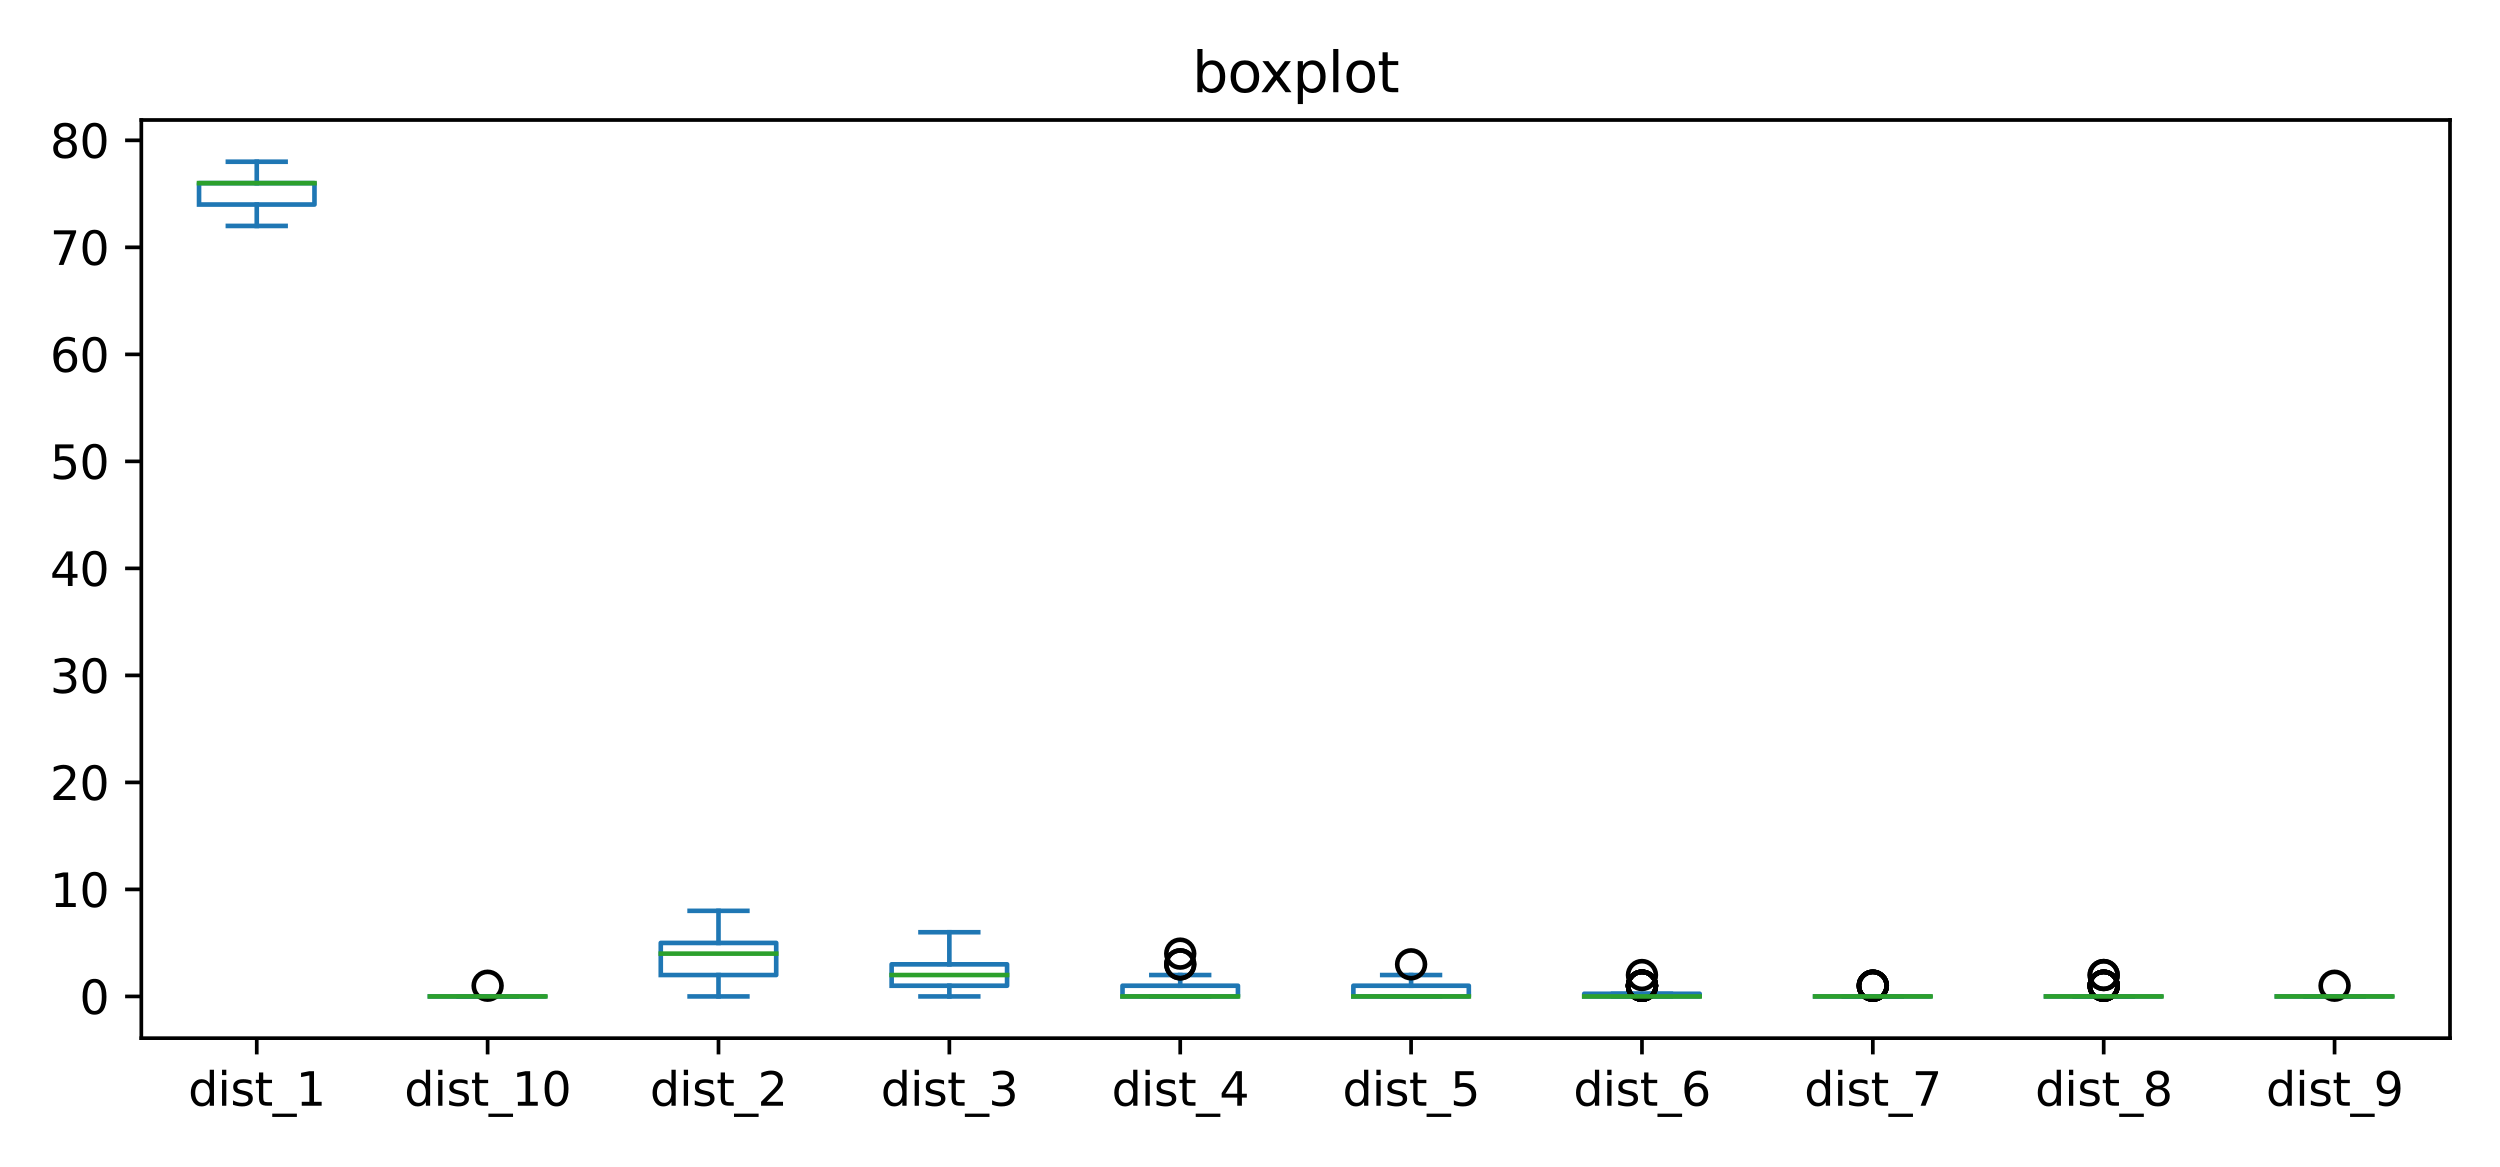 <?xml version="1.0" encoding="utf-8" standalone="no"?>
<!DOCTYPE svg PUBLIC "-//W3C//DTD SVG 1.1//EN"
  "http://www.w3.org/Graphics/SVG/1.1/DTD/svg11.dtd">
<svg xmlns:xlink="http://www.w3.org/1999/xlink" width="540pt" height="252pt" viewBox="0 0 540 252" xmlns="http://www.w3.org/2000/svg" version="1.1">
 <defs>
  <style type="text/css">*{stroke-linejoin: round; stroke-linecap: butt}</style>
 </defs>
 <g id="figure_1">
  <g id="patch_1">
   <path d="M 0 252 
L 540 252 
L 540 0 
L 0 0 
z
" style="fill: #ffffff"/>
  </g>
  <g id="axes_1">
   <g id="patch_2">
    <path d="M 30.525 224.244 
L 529.2 224.244 
L 529.2 25.918 
L 30.525 25.918 
z
" style="fill: #ffffff"/>
   </g>
   <g id="matplotlib.axis_1">
    <g id="xtick_1">
     <g id="line2d_1">
      <defs>
       <path id="m619856663e" d="M 0 0 
L 0 3.5 
" style="stroke: #000000; stroke-width: 0.8"/>
      </defs>
      <g>
       <use xlink:href="#m619856663e" x="55.459" y="224.244" style="stroke: #000000; stroke-width: 0.8"/>
      </g>
     </g>
     <g id="text_1">
      <!-- dist_1 -->
      <g transform="translate(40.649 238.842)scale(0.1 -0.1)">
       <defs>
        <path id="DejaVuSans-64" d="M 2906 2969 
L 2906 4863 
L 3481 4863 
L 3481 0 
L 2906 0 
L 2906 525 
Q 2725 213 2448 61 
Q 2172 -91 1784 -91 
Q 1150 -91 751 415 
Q 353 922 353 1747 
Q 353 2572 751 3078 
Q 1150 3584 1784 3584 
Q 2172 3584 2448 3432 
Q 2725 3281 2906 2969 
z
M 947 1747 
Q 947 1113 1208 752 
Q 1469 391 1925 391 
Q 2381 391 2643 752 
Q 2906 1113 2906 1747 
Q 2906 2381 2643 2742 
Q 2381 3103 1925 3103 
Q 1469 3103 1208 2742 
Q 947 2381 947 1747 
z
" transform="scale(0.016)"/>
        <path id="DejaVuSans-69" d="M 603 3500 
L 1178 3500 
L 1178 0 
L 603 0 
L 603 3500 
z
M 603 4863 
L 1178 4863 
L 1178 4134 
L 603 4134 
L 603 4863 
z
" transform="scale(0.016)"/>
        <path id="DejaVuSans-73" d="M 2834 3397 
L 2834 2853 
Q 2591 2978 2328 3040 
Q 2066 3103 1784 3103 
Q 1356 3103 1142 2972 
Q 928 2841 928 2578 
Q 928 2378 1081 2264 
Q 1234 2150 1697 2047 
L 1894 2003 
Q 2506 1872 2764 1633 
Q 3022 1394 3022 966 
Q 3022 478 2636 193 
Q 2250 -91 1575 -91 
Q 1294 -91 989 -36 
Q 684 19 347 128 
L 347 722 
Q 666 556 975 473 
Q 1284 391 1588 391 
Q 1994 391 2212 530 
Q 2431 669 2431 922 
Q 2431 1156 2273 1281 
Q 2116 1406 1581 1522 
L 1381 1569 
Q 847 1681 609 1914 
Q 372 2147 372 2553 
Q 372 3047 722 3315 
Q 1072 3584 1716 3584 
Q 2034 3584 2315 3537 
Q 2597 3491 2834 3397 
z
" transform="scale(0.016)"/>
        <path id="DejaVuSans-74" d="M 1172 4494 
L 1172 3500 
L 2356 3500 
L 2356 3053 
L 1172 3053 
L 1172 1153 
Q 1172 725 1289 603 
Q 1406 481 1766 481 
L 2356 481 
L 2356 0 
L 1766 0 
Q 1100 0 847 248 
Q 594 497 594 1153 
L 594 3053 
L 172 3053 
L 172 3500 
L 594 3500 
L 594 4494 
L 1172 4494 
z
" transform="scale(0.016)"/>
        <path id="DejaVuSans-5f" d="M 3263 -1063 
L 3263 -1509 
L -63 -1509 
L -63 -1063 
L 3263 -1063 
z
" transform="scale(0.016)"/>
        <path id="DejaVuSans-31" d="M 794 531 
L 1825 531 
L 1825 4091 
L 703 3866 
L 703 4441 
L 1819 4666 
L 2450 4666 
L 2450 531 
L 3481 531 
L 3481 0 
L 794 0 
L 794 531 
z
" transform="scale(0.016)"/>
       </defs>
       <use xlink:href="#DejaVuSans-64"/>
       <use xlink:href="#DejaVuSans-69" x="63.477"/>
       <use xlink:href="#DejaVuSans-73" x="91.26"/>
       <use xlink:href="#DejaVuSans-74" x="143.359"/>
       <use xlink:href="#DejaVuSans-5f" x="182.568"/>
       <use xlink:href="#DejaVuSans-31" x="232.568"/>
      </g>
     </g>
    </g>
    <g id="xtick_2">
     <g id="line2d_2">
      <g>
       <use xlink:href="#m619856663e" x="105.326" y="224.244" style="stroke: #000000; stroke-width: 0.8"/>
      </g>
     </g>
     <g id="text_2">
      <!-- dist_10 -->
      <g transform="translate(87.336 238.842)scale(0.1 -0.1)">
       <defs>
        <path id="DejaVuSans-30" d="M 2034 4250 
Q 1547 4250 1301 3770 
Q 1056 3291 1056 2328 
Q 1056 1369 1301 889 
Q 1547 409 2034 409 
Q 2525 409 2770 889 
Q 3016 1369 3016 2328 
Q 3016 3291 2770 3770 
Q 2525 4250 2034 4250 
z
M 2034 4750 
Q 2819 4750 3233 4129 
Q 3647 3509 3647 2328 
Q 3647 1150 3233 529 
Q 2819 -91 2034 -91 
Q 1250 -91 836 529 
Q 422 1150 422 2328 
Q 422 3509 836 4129 
Q 1250 4750 2034 4750 
z
" transform="scale(0.016)"/>
       </defs>
       <use xlink:href="#DejaVuSans-64"/>
       <use xlink:href="#DejaVuSans-69" x="63.477"/>
       <use xlink:href="#DejaVuSans-73" x="91.26"/>
       <use xlink:href="#DejaVuSans-74" x="143.359"/>
       <use xlink:href="#DejaVuSans-5f" x="182.568"/>
       <use xlink:href="#DejaVuSans-31" x="232.568"/>
       <use xlink:href="#DejaVuSans-30" x="296.191"/>
      </g>
     </g>
    </g>
    <g id="xtick_3">
     <g id="line2d_3">
      <g>
       <use xlink:href="#m619856663e" x="155.194" y="224.244" style="stroke: #000000; stroke-width: 0.8"/>
      </g>
     </g>
     <g id="text_3">
      <!-- dist_2 -->
      <g transform="translate(140.384 238.842)scale(0.1 -0.1)">
       <defs>
        <path id="DejaVuSans-32" d="M 1228 531 
L 3431 531 
L 3431 0 
L 469 0 
L 469 531 
Q 828 903 1448 1529 
Q 2069 2156 2228 2338 
Q 2531 2678 2651 2914 
Q 2772 3150 2772 3378 
Q 2772 3750 2511 3984 
Q 2250 4219 1831 4219 
Q 1534 4219 1204 4116 
Q 875 4013 500 3803 
L 500 4441 
Q 881 4594 1212 4672 
Q 1544 4750 1819 4750 
Q 2544 4750 2975 4387 
Q 3406 4025 3406 3419 
Q 3406 3131 3298 2873 
Q 3191 2616 2906 2266 
Q 2828 2175 2409 1742 
Q 1991 1309 1228 531 
z
" transform="scale(0.016)"/>
       </defs>
       <use xlink:href="#DejaVuSans-64"/>
       <use xlink:href="#DejaVuSans-69" x="63.477"/>
       <use xlink:href="#DejaVuSans-73" x="91.26"/>
       <use xlink:href="#DejaVuSans-74" x="143.359"/>
       <use xlink:href="#DejaVuSans-5f" x="182.568"/>
       <use xlink:href="#DejaVuSans-32" x="232.568"/>
      </g>
     </g>
    </g>
    <g id="xtick_4">
     <g id="line2d_4">
      <g>
       <use xlink:href="#m619856663e" x="205.061" y="224.244" style="stroke: #000000; stroke-width: 0.8"/>
      </g>
     </g>
     <g id="text_4">
      <!-- dist_3 -->
      <g transform="translate(190.252 238.842)scale(0.1 -0.1)">
       <defs>
        <path id="DejaVuSans-33" d="M 2597 2516 
Q 3050 2419 3304 2112 
Q 3559 1806 3559 1356 
Q 3559 666 3084 287 
Q 2609 -91 1734 -91 
Q 1441 -91 1130 -33 
Q 819 25 488 141 
L 488 750 
Q 750 597 1062 519 
Q 1375 441 1716 441 
Q 2309 441 2620 675 
Q 2931 909 2931 1356 
Q 2931 1769 2642 2001 
Q 2353 2234 1838 2234 
L 1294 2234 
L 1294 2753 
L 1863 2753 
Q 2328 2753 2575 2939 
Q 2822 3125 2822 3475 
Q 2822 3834 2567 4026 
Q 2313 4219 1838 4219 
Q 1578 4219 1281 4162 
Q 984 4106 628 3988 
L 628 4550 
Q 988 4650 1302 4700 
Q 1616 4750 1894 4750 
Q 2613 4750 3031 4423 
Q 3450 4097 3450 3541 
Q 3450 3153 3228 2886 
Q 3006 2619 2597 2516 
z
" transform="scale(0.016)"/>
       </defs>
       <use xlink:href="#DejaVuSans-64"/>
       <use xlink:href="#DejaVuSans-69" x="63.477"/>
       <use xlink:href="#DejaVuSans-73" x="91.26"/>
       <use xlink:href="#DejaVuSans-74" x="143.359"/>
       <use xlink:href="#DejaVuSans-5f" x="182.568"/>
       <use xlink:href="#DejaVuSans-33" x="232.568"/>
      </g>
     </g>
    </g>
    <g id="xtick_5">
     <g id="line2d_5">
      <g>
       <use xlink:href="#m619856663e" x="254.929" y="224.244" style="stroke: #000000; stroke-width: 0.8"/>
      </g>
     </g>
     <g id="text_5">
      <!-- dist_4 -->
      <g transform="translate(240.119 238.842)scale(0.1 -0.1)">
       <defs>
        <path id="DejaVuSans-34" d="M 2419 4116 
L 825 1625 
L 2419 1625 
L 2419 4116 
z
M 2253 4666 
L 3047 4666 
L 3047 1625 
L 3713 1625 
L 3713 1100 
L 3047 1100 
L 3047 0 
L 2419 0 
L 2419 1100 
L 313 1100 
L 313 1709 
L 2253 4666 
z
" transform="scale(0.016)"/>
       </defs>
       <use xlink:href="#DejaVuSans-64"/>
       <use xlink:href="#DejaVuSans-69" x="63.477"/>
       <use xlink:href="#DejaVuSans-73" x="91.26"/>
       <use xlink:href="#DejaVuSans-74" x="143.359"/>
       <use xlink:href="#DejaVuSans-5f" x="182.568"/>
       <use xlink:href="#DejaVuSans-34" x="232.568"/>
      </g>
     </g>
    </g>
    <g id="xtick_6">
     <g id="line2d_6">
      <g>
       <use xlink:href="#m619856663e" x="304.796" y="224.244" style="stroke: #000000; stroke-width: 0.8"/>
      </g>
     </g>
     <g id="text_6">
      <!-- dist_5 -->
      <g transform="translate(289.987 238.842)scale(0.1 -0.1)">
       <defs>
        <path id="DejaVuSans-35" d="M 691 4666 
L 3169 4666 
L 3169 4134 
L 1269 4134 
L 1269 2991 
Q 1406 3038 1543 3061 
Q 1681 3084 1819 3084 
Q 2600 3084 3056 2656 
Q 3513 2228 3513 1497 
Q 3513 744 3044 326 
Q 2575 -91 1722 -91 
Q 1428 -91 1123 -41 
Q 819 9 494 109 
L 494 744 
Q 775 591 1075 516 
Q 1375 441 1709 441 
Q 2250 441 2565 725 
Q 2881 1009 2881 1497 
Q 2881 1984 2565 2268 
Q 2250 2553 1709 2553 
Q 1456 2553 1204 2497 
Q 953 2441 691 2322 
L 691 4666 
z
" transform="scale(0.016)"/>
       </defs>
       <use xlink:href="#DejaVuSans-64"/>
       <use xlink:href="#DejaVuSans-69" x="63.477"/>
       <use xlink:href="#DejaVuSans-73" x="91.26"/>
       <use xlink:href="#DejaVuSans-74" x="143.359"/>
       <use xlink:href="#DejaVuSans-5f" x="182.568"/>
       <use xlink:href="#DejaVuSans-35" x="232.568"/>
      </g>
     </g>
    </g>
    <g id="xtick_7">
     <g id="line2d_7">
      <g>
       <use xlink:href="#m619856663e" x="354.664" y="224.244" style="stroke: #000000; stroke-width: 0.8"/>
      </g>
     </g>
     <g id="text_7">
      <!-- dist_6 -->
      <g transform="translate(339.854 238.842)scale(0.1 -0.1)">
       <defs>
        <path id="DejaVuSans-36" d="M 2113 2584 
Q 1688 2584 1439 2293 
Q 1191 2003 1191 1497 
Q 1191 994 1439 701 
Q 1688 409 2113 409 
Q 2538 409 2786 701 
Q 3034 994 3034 1497 
Q 3034 2003 2786 2293 
Q 2538 2584 2113 2584 
z
M 3366 4563 
L 3366 3988 
Q 3128 4100 2886 4159 
Q 2644 4219 2406 4219 
Q 1781 4219 1451 3797 
Q 1122 3375 1075 2522 
Q 1259 2794 1537 2939 
Q 1816 3084 2150 3084 
Q 2853 3084 3261 2657 
Q 3669 2231 3669 1497 
Q 3669 778 3244 343 
Q 2819 -91 2113 -91 
Q 1303 -91 875 529 
Q 447 1150 447 2328 
Q 447 3434 972 4092 
Q 1497 4750 2381 4750 
Q 2619 4750 2861 4703 
Q 3103 4656 3366 4563 
z
" transform="scale(0.016)"/>
       </defs>
       <use xlink:href="#DejaVuSans-64"/>
       <use xlink:href="#DejaVuSans-69" x="63.477"/>
       <use xlink:href="#DejaVuSans-73" x="91.26"/>
       <use xlink:href="#DejaVuSans-74" x="143.359"/>
       <use xlink:href="#DejaVuSans-5f" x="182.568"/>
       <use xlink:href="#DejaVuSans-36" x="232.568"/>
      </g>
     </g>
    </g>
    <g id="xtick_8">
     <g id="line2d_8">
      <g>
       <use xlink:href="#m619856663e" x="404.531" y="224.244" style="stroke: #000000; stroke-width: 0.8"/>
      </g>
     </g>
     <g id="text_8">
      <!-- dist_7 -->
      <g transform="translate(389.722 238.842)scale(0.1 -0.1)">
       <defs>
        <path id="DejaVuSans-37" d="M 525 4666 
L 3525 4666 
L 3525 4397 
L 1831 0 
L 1172 0 
L 2766 4134 
L 525 4134 
L 525 4666 
z
" transform="scale(0.016)"/>
       </defs>
       <use xlink:href="#DejaVuSans-64"/>
       <use xlink:href="#DejaVuSans-69" x="63.477"/>
       <use xlink:href="#DejaVuSans-73" x="91.26"/>
       <use xlink:href="#DejaVuSans-74" x="143.359"/>
       <use xlink:href="#DejaVuSans-5f" x="182.568"/>
       <use xlink:href="#DejaVuSans-37" x="232.568"/>
      </g>
     </g>
    </g>
    <g id="xtick_9">
     <g id="line2d_9">
      <g>
       <use xlink:href="#m619856663e" x="454.399" y="224.244" style="stroke: #000000; stroke-width: 0.8"/>
      </g>
     </g>
     <g id="text_9">
      <!-- dist_8 -->
      <g transform="translate(439.589 238.842)scale(0.1 -0.1)">
       <defs>
        <path id="DejaVuSans-38" d="M 2034 2216 
Q 1584 2216 1326 1975 
Q 1069 1734 1069 1313 
Q 1069 891 1326 650 
Q 1584 409 2034 409 
Q 2484 409 2743 651 
Q 3003 894 3003 1313 
Q 3003 1734 2745 1975 
Q 2488 2216 2034 2216 
z
M 1403 2484 
Q 997 2584 770 2862 
Q 544 3141 544 3541 
Q 544 4100 942 4425 
Q 1341 4750 2034 4750 
Q 2731 4750 3128 4425 
Q 3525 4100 3525 3541 
Q 3525 3141 3298 2862 
Q 3072 2584 2669 2484 
Q 3125 2378 3379 2068 
Q 3634 1759 3634 1313 
Q 3634 634 3220 271 
Q 2806 -91 2034 -91 
Q 1263 -91 848 271 
Q 434 634 434 1313 
Q 434 1759 690 2068 
Q 947 2378 1403 2484 
z
M 1172 3481 
Q 1172 3119 1398 2916 
Q 1625 2713 2034 2713 
Q 2441 2713 2670 2916 
Q 2900 3119 2900 3481 
Q 2900 3844 2670 4047 
Q 2441 4250 2034 4250 
Q 1625 4250 1398 4047 
Q 1172 3844 1172 3481 
z
" transform="scale(0.016)"/>
       </defs>
       <use xlink:href="#DejaVuSans-64"/>
       <use xlink:href="#DejaVuSans-69" x="63.477"/>
       <use xlink:href="#DejaVuSans-73" x="91.26"/>
       <use xlink:href="#DejaVuSans-74" x="143.359"/>
       <use xlink:href="#DejaVuSans-5f" x="182.568"/>
       <use xlink:href="#DejaVuSans-38" x="232.568"/>
      </g>
     </g>
    </g>
    <g id="xtick_10">
     <g id="line2d_10">
      <g>
       <use xlink:href="#m619856663e" x="504.266" y="224.244" style="stroke: #000000; stroke-width: 0.8"/>
      </g>
     </g>
     <g id="text_10">
      <!-- dist_9 -->
      <g transform="translate(489.457 238.842)scale(0.1 -0.1)">
       <defs>
        <path id="DejaVuSans-39" d="M 703 97 
L 703 672 
Q 941 559 1184 500 
Q 1428 441 1663 441 
Q 2288 441 2617 861 
Q 2947 1281 2994 2138 
Q 2813 1869 2534 1725 
Q 2256 1581 1919 1581 
Q 1219 1581 811 2004 
Q 403 2428 403 3163 
Q 403 3881 828 4315 
Q 1253 4750 1959 4750 
Q 2769 4750 3195 4129 
Q 3622 3509 3622 2328 
Q 3622 1225 3098 567 
Q 2575 -91 1691 -91 
Q 1453 -91 1209 -44 
Q 966 3 703 97 
z
M 1959 2075 
Q 2384 2075 2632 2365 
Q 2881 2656 2881 3163 
Q 2881 3666 2632 3958 
Q 2384 4250 1959 4250 
Q 1534 4250 1286 3958 
Q 1038 3666 1038 3163 
Q 1038 2656 1286 2365 
Q 1534 2075 1959 2075 
z
" transform="scale(0.016)"/>
       </defs>
       <use xlink:href="#DejaVuSans-64"/>
       <use xlink:href="#DejaVuSans-69" x="63.477"/>
       <use xlink:href="#DejaVuSans-73" x="91.26"/>
       <use xlink:href="#DejaVuSans-74" x="143.359"/>
       <use xlink:href="#DejaVuSans-5f" x="182.568"/>
       <use xlink:href="#DejaVuSans-39" x="232.568"/>
      </g>
     </g>
    </g>
   </g>
   <g id="matplotlib.axis_2">
    <g id="ytick_1">
     <g id="line2d_11">
      <defs>
       <path id="m5c494695a4" d="M 0 0 
L -3.5 0 
" style="stroke: #000000; stroke-width: 0.8"/>
      </defs>
      <g>
       <use xlink:href="#m5c494695a4" x="30.525" y="215.229" style="stroke: #000000; stroke-width: 0.8"/>
      </g>
     </g>
     <g id="text_11">
      <!-- 0 -->
      <g transform="translate(17.163 219.028)scale(0.1 -0.1)">
       <use xlink:href="#DejaVuSans-30"/>
      </g>
     </g>
    </g>
    <g id="ytick_2">
     <g id="line2d_12">
      <g>
       <use xlink:href="#m5c494695a4" x="30.525" y="192.114" style="stroke: #000000; stroke-width: 0.8"/>
      </g>
     </g>
     <g id="text_12">
      <!-- 10 -->
      <g transform="translate(10.8 195.913)scale(0.1 -0.1)">
       <use xlink:href="#DejaVuSans-31"/>
       <use xlink:href="#DejaVuSans-30" x="63.623"/>
      </g>
     </g>
    </g>
    <g id="ytick_3">
     <g id="line2d_13">
      <g>
       <use xlink:href="#m5c494695a4" x="30.525" y="168.999" style="stroke: #000000; stroke-width: 0.8"/>
      </g>
     </g>
     <g id="text_13">
      <!-- 20 -->
      <g transform="translate(10.8 172.798)scale(0.1 -0.1)">
       <use xlink:href="#DejaVuSans-32"/>
       <use xlink:href="#DejaVuSans-30" x="63.623"/>
      </g>
     </g>
    </g>
    <g id="ytick_4">
     <g id="line2d_14">
      <g>
       <use xlink:href="#m5c494695a4" x="30.525" y="145.884" style="stroke: #000000; stroke-width: 0.8"/>
      </g>
     </g>
     <g id="text_14">
      <!-- 30 -->
      <g transform="translate(10.8 149.684)scale(0.1 -0.1)">
       <use xlink:href="#DejaVuSans-33"/>
       <use xlink:href="#DejaVuSans-30" x="63.623"/>
      </g>
     </g>
    </g>
    <g id="ytick_5">
     <g id="line2d_15">
      <g>
       <use xlink:href="#m5c494695a4" x="30.525" y="122.769" style="stroke: #000000; stroke-width: 0.8"/>
      </g>
     </g>
     <g id="text_15">
      <!-- 40 -->
      <g transform="translate(10.8 126.569)scale(0.1 -0.1)">
       <use xlink:href="#DejaVuSans-34"/>
       <use xlink:href="#DejaVuSans-30" x="63.623"/>
      </g>
     </g>
    </g>
    <g id="ytick_6">
     <g id="line2d_16">
      <g>
       <use xlink:href="#m5c494695a4" x="30.525" y="99.655" style="stroke: #000000; stroke-width: 0.8"/>
      </g>
     </g>
     <g id="text_16">
      <!-- 50 -->
      <g transform="translate(10.8 103.454)scale(0.1 -0.1)">
       <use xlink:href="#DejaVuSans-35"/>
       <use xlink:href="#DejaVuSans-30" x="63.623"/>
      </g>
     </g>
    </g>
    <g id="ytick_7">
     <g id="line2d_17">
      <g>
       <use xlink:href="#m5c494695a4" x="30.525" y="76.54" style="stroke: #000000; stroke-width: 0.8"/>
      </g>
     </g>
     <g id="text_17">
      <!-- 60 -->
      <g transform="translate(10.8 80.339)scale(0.1 -0.1)">
       <use xlink:href="#DejaVuSans-36"/>
       <use xlink:href="#DejaVuSans-30" x="63.623"/>
      </g>
     </g>
    </g>
    <g id="ytick_8">
     <g id="line2d_18">
      <g>
       <use xlink:href="#m5c494695a4" x="30.525" y="53.425" style="stroke: #000000; stroke-width: 0.8"/>
      </g>
     </g>
     <g id="text_18">
      <!-- 70 -->
      <g transform="translate(10.8 57.224)scale(0.1 -0.1)">
       <use xlink:href="#DejaVuSans-37"/>
       <use xlink:href="#DejaVuSans-30" x="63.623"/>
      </g>
     </g>
    </g>
    <g id="ytick_9">
     <g id="line2d_19">
      <g>
       <use xlink:href="#m5c494695a4" x="30.525" y="30.31" style="stroke: #000000; stroke-width: 0.8"/>
      </g>
     </g>
     <g id="text_19">
      <!-- 80 -->
      <g transform="translate(10.8 34.109)scale(0.1 -0.1)">
       <use xlink:href="#DejaVuSans-38"/>
       <use xlink:href="#DejaVuSans-30" x="63.623"/>
      </g>
     </g>
    </g>
   </g>
   <g id="line2d_20">
    <path d="M 42.992 44.179 
L 67.926 44.179 
L 67.926 39.556 
L 42.992 39.556 
L 42.992 44.179 
" clip-path="url(#p7f9ecd6f67)" style="fill: none; stroke: #1f77b4; stroke-linecap: square"/>
   </g>
   <g id="line2d_21">
    <path d="M 55.459 44.179 
L 55.459 48.802 
" clip-path="url(#p7f9ecd6f67)" style="fill: none; stroke: #1f77b4; stroke-linecap: square"/>
   </g>
   <g id="line2d_22">
    <path d="M 55.459 39.556 
L 55.459 34.933 
" clip-path="url(#p7f9ecd6f67)" style="fill: none; stroke: #1f77b4; stroke-linecap: square"/>
   </g>
   <g id="line2d_23">
    <path d="M 49.225 48.802 
L 61.692 48.802 
" clip-path="url(#p7f9ecd6f67)" style="fill: none; stroke: #1f77b4; stroke-linecap: square"/>
   </g>
   <g id="line2d_24">
    <path d="M 49.225 34.933 
L 61.692 34.933 
" clip-path="url(#p7f9ecd6f67)" style="fill: none; stroke: #1f77b4; stroke-linecap: square"/>
   </g>
   <g id="line2d_25"/>
   <g id="line2d_26">
    <path d="M 92.859 215.229 
L 117.793 215.229 
L 117.793 215.229 
L 92.859 215.229 
L 92.859 215.229 
" clip-path="url(#p7f9ecd6f67)" style="fill: none; stroke: #1f77b4; stroke-linecap: square"/>
   </g>
   <g id="line2d_27">
    <path d="M 105.326 215.229 
L 105.326 215.229 
" clip-path="url(#p7f9ecd6f67)" style="fill: none; stroke: #1f77b4; stroke-linecap: square"/>
   </g>
   <g id="line2d_28">
    <path d="M 105.326 215.229 
L 105.326 215.229 
" clip-path="url(#p7f9ecd6f67)" style="fill: none; stroke: #1f77b4; stroke-linecap: square"/>
   </g>
   <g id="line2d_29">
    <path d="M 99.093 215.229 
L 111.56 215.229 
" clip-path="url(#p7f9ecd6f67)" style="fill: none; stroke: #1f77b4; stroke-linecap: square"/>
   </g>
   <g id="line2d_30">
    <path d="M 99.093 215.229 
L 111.56 215.229 
" clip-path="url(#p7f9ecd6f67)" style="fill: none; stroke: #1f77b4; stroke-linecap: square"/>
   </g>
   <g id="line2d_31">
    <defs>
     <path id="m225fe2cbb9" d="M 0 3 
C 0.796 3 1.559 2.684 2.121 2.121 
C 2.684 1.559 3 0.796 3 0 
C 3 -0.796 2.684 -1.559 2.121 -2.121 
C 1.559 -2.684 0.796 -3 0 -3 
C -0.796 -3 -1.559 -2.684 -2.121 -2.121 
C -2.684 -1.559 -3 -0.796 -3 0 
C -3 0.796 -2.684 1.559 -2.121 2.121 
C -1.559 2.684 -0.796 3 0 3 
z
" style="stroke: #000000"/>
    </defs>
    <g clip-path="url(#p7f9ecd6f67)">
     <use xlink:href="#m225fe2cbb9" x="105.326" y="212.917" style="fill-opacity: 0; stroke: #000000"/>
    </g>
   </g>
   <g id="line2d_32">
    <path d="M 142.727 210.606 
L 167.661 210.606 
L 167.661 203.672 
L 142.727 203.672 
L 142.727 210.606 
" clip-path="url(#p7f9ecd6f67)" style="fill: none; stroke: #1f77b4; stroke-linecap: square"/>
   </g>
   <g id="line2d_33">
    <path d="M 155.194 210.606 
L 155.194 215.229 
" clip-path="url(#p7f9ecd6f67)" style="fill: none; stroke: #1f77b4; stroke-linecap: square"/>
   </g>
   <g id="line2d_34">
    <path d="M 155.194 203.672 
L 155.194 196.737 
" clip-path="url(#p7f9ecd6f67)" style="fill: none; stroke: #1f77b4; stroke-linecap: square"/>
   </g>
   <g id="line2d_35">
    <path d="M 148.96 215.229 
L 161.427 215.229 
" clip-path="url(#p7f9ecd6f67)" style="fill: none; stroke: #1f77b4; stroke-linecap: square"/>
   </g>
   <g id="line2d_36">
    <path d="M 148.96 196.737 
L 161.427 196.737 
" clip-path="url(#p7f9ecd6f67)" style="fill: none; stroke: #1f77b4; stroke-linecap: square"/>
   </g>
   <g id="line2d_37"/>
   <g id="line2d_38">
    <path d="M 192.594 212.917 
L 217.528 212.917 
L 217.528 208.294 
L 192.594 208.294 
L 192.594 212.917 
" clip-path="url(#p7f9ecd6f67)" style="fill: none; stroke: #1f77b4; stroke-linecap: square"/>
   </g>
   <g id="line2d_39">
    <path d="M 205.061 212.917 
L 205.061 215.229 
" clip-path="url(#p7f9ecd6f67)" style="fill: none; stroke: #1f77b4; stroke-linecap: square"/>
   </g>
   <g id="line2d_40">
    <path d="M 205.061 208.294 
L 205.061 201.36 
" clip-path="url(#p7f9ecd6f67)" style="fill: none; stroke: #1f77b4; stroke-linecap: square"/>
   </g>
   <g id="line2d_41">
    <path d="M 198.828 215.229 
L 211.295 215.229 
" clip-path="url(#p7f9ecd6f67)" style="fill: none; stroke: #1f77b4; stroke-linecap: square"/>
   </g>
   <g id="line2d_42">
    <path d="M 198.828 201.36 
L 211.295 201.36 
" clip-path="url(#p7f9ecd6f67)" style="fill: none; stroke: #1f77b4; stroke-linecap: square"/>
   </g>
   <g id="line2d_43"/>
   <g id="line2d_44">
    <path d="M 242.462 215.229 
L 267.396 215.229 
L 267.396 212.917 
L 242.462 212.917 
L 242.462 215.229 
" clip-path="url(#p7f9ecd6f67)" style="fill: none; stroke: #1f77b4; stroke-linecap: square"/>
   </g>
   <g id="line2d_45">
    <path d="M 254.929 215.229 
L 254.929 215.229 
" clip-path="url(#p7f9ecd6f67)" style="fill: none; stroke: #1f77b4; stroke-linecap: square"/>
   </g>
   <g id="line2d_46">
    <path d="M 254.929 212.917 
L 254.929 210.606 
" clip-path="url(#p7f9ecd6f67)" style="fill: none; stroke: #1f77b4; stroke-linecap: square"/>
   </g>
   <g id="line2d_47">
    <path d="M 248.695 215.229 
L 261.162 215.229 
" clip-path="url(#p7f9ecd6f67)" style="fill: none; stroke: #1f77b4; stroke-linecap: square"/>
   </g>
   <g id="line2d_48">
    <path d="M 248.695 210.606 
L 261.162 210.606 
" clip-path="url(#p7f9ecd6f67)" style="fill: none; stroke: #1f77b4; stroke-linecap: square"/>
   </g>
   <g id="line2d_49">
    <g clip-path="url(#p7f9ecd6f67)">
     <use xlink:href="#m225fe2cbb9" x="254.929" y="208.294" style="fill-opacity: 0; stroke: #000000"/>
     <use xlink:href="#m225fe2cbb9" x="254.929" y="208.294" style="fill-opacity: 0; stroke: #000000"/>
     <use xlink:href="#m225fe2cbb9" x="254.929" y="205.983" style="fill-opacity: 0; stroke: #000000"/>
    </g>
   </g>
   <g id="line2d_50">
    <path d="M 292.329 215.229 
L 317.263 215.229 
L 317.263 212.917 
L 292.329 212.917 
L 292.329 215.229 
" clip-path="url(#p7f9ecd6f67)" style="fill: none; stroke: #1f77b4; stroke-linecap: square"/>
   </g>
   <g id="line2d_51">
    <path d="M 304.796 215.229 
L 304.796 215.229 
" clip-path="url(#p7f9ecd6f67)" style="fill: none; stroke: #1f77b4; stroke-linecap: square"/>
   </g>
   <g id="line2d_52">
    <path d="M 304.796 212.917 
L 304.796 210.606 
" clip-path="url(#p7f9ecd6f67)" style="fill: none; stroke: #1f77b4; stroke-linecap: square"/>
   </g>
   <g id="line2d_53">
    <path d="M 298.563 215.229 
L 311.03 215.229 
" clip-path="url(#p7f9ecd6f67)" style="fill: none; stroke: #1f77b4; stroke-linecap: square"/>
   </g>
   <g id="line2d_54">
    <path d="M 298.563 210.606 
L 311.03 210.606 
" clip-path="url(#p7f9ecd6f67)" style="fill: none; stroke: #1f77b4; stroke-linecap: square"/>
   </g>
   <g id="line2d_55">
    <g clip-path="url(#p7f9ecd6f67)">
     <use xlink:href="#m225fe2cbb9" x="304.796" y="208.294" style="fill-opacity: 0; stroke: #000000"/>
    </g>
   </g>
   <g id="line2d_56">
    <path d="M 342.197 215.229 
L 367.131 215.229 
L 367.131 214.651 
L 342.197 214.651 
L 342.197 215.229 
" clip-path="url(#p7f9ecd6f67)" style="fill: none; stroke: #1f77b4; stroke-linecap: square"/>
   </g>
   <g id="line2d_57">
    <path d="M 354.664 215.229 
L 354.664 215.229 
" clip-path="url(#p7f9ecd6f67)" style="fill: none; stroke: #1f77b4; stroke-linecap: square"/>
   </g>
   <g id="line2d_58">
    <path d="M 354.664 214.651 
L 354.664 214.651 
" clip-path="url(#p7f9ecd6f67)" style="fill: none; stroke: #1f77b4; stroke-linecap: square"/>
   </g>
   <g id="line2d_59">
    <path d="M 348.43 215.229 
L 360.897 215.229 
" clip-path="url(#p7f9ecd6f67)" style="fill: none; stroke: #1f77b4; stroke-linecap: square"/>
   </g>
   <g id="line2d_60">
    <path d="M 348.43 214.651 
L 360.897 214.651 
" clip-path="url(#p7f9ecd6f67)" style="fill: none; stroke: #1f77b4; stroke-linecap: square"/>
   </g>
   <g id="line2d_61">
    <g clip-path="url(#p7f9ecd6f67)">
     <use xlink:href="#m225fe2cbb9" x="354.664" y="212.917" style="fill-opacity: 0; stroke: #000000"/>
     <use xlink:href="#m225fe2cbb9" x="354.664" y="212.917" style="fill-opacity: 0; stroke: #000000"/>
     <use xlink:href="#m225fe2cbb9" x="354.664" y="210.606" style="fill-opacity: 0; stroke: #000000"/>
     <use xlink:href="#m225fe2cbb9" x="354.664" y="212.917" style="fill-opacity: 0; stroke: #000000"/>
     <use xlink:href="#m225fe2cbb9" x="354.664" y="212.917" style="fill-opacity: 0; stroke: #000000"/>
     <use xlink:href="#m225fe2cbb9" x="354.664" y="212.917" style="fill-opacity: 0; stroke: #000000"/>
     <use xlink:href="#m225fe2cbb9" x="354.664" y="212.917" style="fill-opacity: 0; stroke: #000000"/>
     <use xlink:href="#m225fe2cbb9" x="354.664" y="212.917" style="fill-opacity: 0; stroke: #000000"/>
     <use xlink:href="#m225fe2cbb9" x="354.664" y="212.917" style="fill-opacity: 0; stroke: #000000"/>
     <use xlink:href="#m225fe2cbb9" x="354.664" y="212.917" style="fill-opacity: 0; stroke: #000000"/>
     <use xlink:href="#m225fe2cbb9" x="354.664" y="212.917" style="fill-opacity: 0; stroke: #000000"/>
     <use xlink:href="#m225fe2cbb9" x="354.664" y="212.917" style="fill-opacity: 0; stroke: #000000"/>
    </g>
   </g>
   <g id="line2d_62">
    <path d="M 392.064 215.229 
L 416.998 215.229 
L 416.998 215.229 
L 392.064 215.229 
L 392.064 215.229 
" clip-path="url(#p7f9ecd6f67)" style="fill: none; stroke: #1f77b4; stroke-linecap: square"/>
   </g>
   <g id="line2d_63">
    <path d="M 404.531 215.229 
L 404.531 215.229 
" clip-path="url(#p7f9ecd6f67)" style="fill: none; stroke: #1f77b4; stroke-linecap: square"/>
   </g>
   <g id="line2d_64">
    <path d="M 404.531 215.229 
L 404.531 215.229 
" clip-path="url(#p7f9ecd6f67)" style="fill: none; stroke: #1f77b4; stroke-linecap: square"/>
   </g>
   <g id="line2d_65">
    <path d="M 398.298 215.229 
L 410.765 215.229 
" clip-path="url(#p7f9ecd6f67)" style="fill: none; stroke: #1f77b4; stroke-linecap: square"/>
   </g>
   <g id="line2d_66">
    <path d="M 398.298 215.229 
L 410.765 215.229 
" clip-path="url(#p7f9ecd6f67)" style="fill: none; stroke: #1f77b4; stroke-linecap: square"/>
   </g>
   <g id="line2d_67">
    <g clip-path="url(#p7f9ecd6f67)">
     <use xlink:href="#m225fe2cbb9" x="404.531" y="212.917" style="fill-opacity: 0; stroke: #000000"/>
     <use xlink:href="#m225fe2cbb9" x="404.531" y="212.917" style="fill-opacity: 0; stroke: #000000"/>
     <use xlink:href="#m225fe2cbb9" x="404.531" y="212.917" style="fill-opacity: 0; stroke: #000000"/>
     <use xlink:href="#m225fe2cbb9" x="404.531" y="212.917" style="fill-opacity: 0; stroke: #000000"/>
     <use xlink:href="#m225fe2cbb9" x="404.531" y="212.917" style="fill-opacity: 0; stroke: #000000"/>
     <use xlink:href="#m225fe2cbb9" x="404.531" y="212.917" style="fill-opacity: 0; stroke: #000000"/>
    </g>
   </g>
   <g id="line2d_68">
    <path d="M 441.932 215.229 
L 466.866 215.229 
L 466.866 215.229 
L 441.932 215.229 
L 441.932 215.229 
" clip-path="url(#p7f9ecd6f67)" style="fill: none; stroke: #1f77b4; stroke-linecap: square"/>
   </g>
   <g id="line2d_69">
    <path d="M 454.399 215.229 
L 454.399 215.229 
" clip-path="url(#p7f9ecd6f67)" style="fill: none; stroke: #1f77b4; stroke-linecap: square"/>
   </g>
   <g id="line2d_70">
    <path d="M 454.399 215.229 
L 454.399 215.229 
" clip-path="url(#p7f9ecd6f67)" style="fill: none; stroke: #1f77b4; stroke-linecap: square"/>
   </g>
   <g id="line2d_71">
    <path d="M 448.165 215.229 
L 460.632 215.229 
" clip-path="url(#p7f9ecd6f67)" style="fill: none; stroke: #1f77b4; stroke-linecap: square"/>
   </g>
   <g id="line2d_72">
    <path d="M 448.165 215.229 
L 460.632 215.229 
" clip-path="url(#p7f9ecd6f67)" style="fill: none; stroke: #1f77b4; stroke-linecap: square"/>
   </g>
   <g id="line2d_73">
    <g clip-path="url(#p7f9ecd6f67)">
     <use xlink:href="#m225fe2cbb9" x="454.399" y="210.606" style="fill-opacity: 0; stroke: #000000"/>
     <use xlink:href="#m225fe2cbb9" x="454.399" y="212.917" style="fill-opacity: 0; stroke: #000000"/>
     <use xlink:href="#m225fe2cbb9" x="454.399" y="212.917" style="fill-opacity: 0; stroke: #000000"/>
     <use xlink:href="#m225fe2cbb9" x="454.399" y="212.917" style="fill-opacity: 0; stroke: #000000"/>
     <use xlink:href="#m225fe2cbb9" x="454.399" y="210.606" style="fill-opacity: 0; stroke: #000000"/>
     <use xlink:href="#m225fe2cbb9" x="454.399" y="212.917" style="fill-opacity: 0; stroke: #000000"/>
     <use xlink:href="#m225fe2cbb9" x="454.399" y="212.917" style="fill-opacity: 0; stroke: #000000"/>
     <use xlink:href="#m225fe2cbb9" x="454.399" y="212.917" style="fill-opacity: 0; stroke: #000000"/>
     <use xlink:href="#m225fe2cbb9" x="454.399" y="212.917" style="fill-opacity: 0; stroke: #000000"/>
    </g>
   </g>
   <g id="line2d_74">
    <path d="M 491.799 215.229 
L 516.733 215.229 
L 516.733 215.229 
L 491.799 215.229 
L 491.799 215.229 
" clip-path="url(#p7f9ecd6f67)" style="fill: none; stroke: #1f77b4; stroke-linecap: square"/>
   </g>
   <g id="line2d_75">
    <path d="M 504.266 215.229 
L 504.266 215.229 
" clip-path="url(#p7f9ecd6f67)" style="fill: none; stroke: #1f77b4; stroke-linecap: square"/>
   </g>
   <g id="line2d_76">
    <path d="M 504.266 215.229 
L 504.266 215.229 
" clip-path="url(#p7f9ecd6f67)" style="fill: none; stroke: #1f77b4; stroke-linecap: square"/>
   </g>
   <g id="line2d_77">
    <path d="M 498.033 215.229 
L 510.5 215.229 
" clip-path="url(#p7f9ecd6f67)" style="fill: none; stroke: #1f77b4; stroke-linecap: square"/>
   </g>
   <g id="line2d_78">
    <path d="M 498.033 215.229 
L 510.5 215.229 
" clip-path="url(#p7f9ecd6f67)" style="fill: none; stroke: #1f77b4; stroke-linecap: square"/>
   </g>
   <g id="line2d_79">
    <g clip-path="url(#p7f9ecd6f67)">
     <use xlink:href="#m225fe2cbb9" x="504.266" y="212.917" style="fill-opacity: 0; stroke: #000000"/>
    </g>
   </g>
   <g id="line2d_80">
    <path d="M 42.992 39.556 
L 67.926 39.556 
" clip-path="url(#p7f9ecd6f67)" style="fill: none; stroke: #2ca02c; stroke-linecap: square"/>
   </g>
   <g id="line2d_81">
    <path d="M 92.859 215.229 
L 117.793 215.229 
" clip-path="url(#p7f9ecd6f67)" style="fill: none; stroke: #2ca02c; stroke-linecap: square"/>
   </g>
   <g id="line2d_82">
    <path d="M 142.727 205.983 
L 167.661 205.983 
" clip-path="url(#p7f9ecd6f67)" style="fill: none; stroke: #2ca02c; stroke-linecap: square"/>
   </g>
   <g id="line2d_83">
    <path d="M 192.594 210.606 
L 217.528 210.606 
" clip-path="url(#p7f9ecd6f67)" style="fill: none; stroke: #2ca02c; stroke-linecap: square"/>
   </g>
   <g id="line2d_84">
    <path d="M 242.462 215.229 
L 267.396 215.229 
" clip-path="url(#p7f9ecd6f67)" style="fill: none; stroke: #2ca02c; stroke-linecap: square"/>
   </g>
   <g id="line2d_85">
    <path d="M 292.329 215.229 
L 317.263 215.229 
" clip-path="url(#p7f9ecd6f67)" style="fill: none; stroke: #2ca02c; stroke-linecap: square"/>
   </g>
   <g id="line2d_86">
    <path d="M 342.197 215.229 
L 367.131 215.229 
" clip-path="url(#p7f9ecd6f67)" style="fill: none; stroke: #2ca02c; stroke-linecap: square"/>
   </g>
   <g id="line2d_87">
    <path d="M 392.064 215.229 
L 416.998 215.229 
" clip-path="url(#p7f9ecd6f67)" style="fill: none; stroke: #2ca02c; stroke-linecap: square"/>
   </g>
   <g id="line2d_88">
    <path d="M 441.932 215.229 
L 466.866 215.229 
" clip-path="url(#p7f9ecd6f67)" style="fill: none; stroke: #2ca02c; stroke-linecap: square"/>
   </g>
   <g id="line2d_89">
    <path d="M 491.799 215.229 
L 516.733 215.229 
" clip-path="url(#p7f9ecd6f67)" style="fill: none; stroke: #2ca02c; stroke-linecap: square"/>
   </g>
   <g id="patch_3">
    <path d="M 30.525 224.244 
L 30.525 25.918 
" style="fill: none; stroke: #000000; stroke-width: 0.8; stroke-linejoin: miter; stroke-linecap: square"/>
   </g>
   <g id="patch_4">
    <path d="M 529.2 224.244 
L 529.2 25.918 
" style="fill: none; stroke: #000000; stroke-width: 0.8; stroke-linejoin: miter; stroke-linecap: square"/>
   </g>
   <g id="patch_5">
    <path d="M 30.525 224.244 
L 529.2 224.244 
" style="fill: none; stroke: #000000; stroke-width: 0.8; stroke-linejoin: miter; stroke-linecap: square"/>
   </g>
   <g id="patch_6">
    <path d="M 30.525 25.918 
L 529.2 25.918 
" style="fill: none; stroke: #000000; stroke-width: 0.8; stroke-linejoin: miter; stroke-linecap: square"/>
   </g>
   <g id="text_20">
    <!-- boxplot -->
    <g transform="translate(257.519 19.918)scale(0.12 -0.12)">
     <defs>
      <path id="DejaVuSans-62" d="M 3116 1747 
Q 3116 2381 2855 2742 
Q 2594 3103 2138 3103 
Q 1681 3103 1420 2742 
Q 1159 2381 1159 1747 
Q 1159 1113 1420 752 
Q 1681 391 2138 391 
Q 2594 391 2855 752 
Q 3116 1113 3116 1747 
z
M 1159 2969 
Q 1341 3281 1617 3432 
Q 1894 3584 2278 3584 
Q 2916 3584 3314 3078 
Q 3713 2572 3713 1747 
Q 3713 922 3314 415 
Q 2916 -91 2278 -91 
Q 1894 -91 1617 61 
Q 1341 213 1159 525 
L 1159 0 
L 581 0 
L 581 4863 
L 1159 4863 
L 1159 2969 
z
" transform="scale(0.016)"/>
      <path id="DejaVuSans-6f" d="M 1959 3097 
Q 1497 3097 1228 2736 
Q 959 2375 959 1747 
Q 959 1119 1226 758 
Q 1494 397 1959 397 
Q 2419 397 2687 759 
Q 2956 1122 2956 1747 
Q 2956 2369 2687 2733 
Q 2419 3097 1959 3097 
z
M 1959 3584 
Q 2709 3584 3137 3096 
Q 3566 2609 3566 1747 
Q 3566 888 3137 398 
Q 2709 -91 1959 -91 
Q 1206 -91 779 398 
Q 353 888 353 1747 
Q 353 2609 779 3096 
Q 1206 3584 1959 3584 
z
" transform="scale(0.016)"/>
      <path id="DejaVuSans-78" d="M 3513 3500 
L 2247 1797 
L 3578 0 
L 2900 0 
L 1881 1375 
L 863 0 
L 184 0 
L 1544 1831 
L 300 3500 
L 978 3500 
L 1906 2253 
L 2834 3500 
L 3513 3500 
z
" transform="scale(0.016)"/>
      <path id="DejaVuSans-70" d="M 1159 525 
L 1159 -1331 
L 581 -1331 
L 581 3500 
L 1159 3500 
L 1159 2969 
Q 1341 3281 1617 3432 
Q 1894 3584 2278 3584 
Q 2916 3584 3314 3078 
Q 3713 2572 3713 1747 
Q 3713 922 3314 415 
Q 2916 -91 2278 -91 
Q 1894 -91 1617 61 
Q 1341 213 1159 525 
z
M 3116 1747 
Q 3116 2381 2855 2742 
Q 2594 3103 2138 3103 
Q 1681 3103 1420 2742 
Q 1159 2381 1159 1747 
Q 1159 1113 1420 752 
Q 1681 391 2138 391 
Q 2594 391 2855 752 
Q 3116 1113 3116 1747 
z
" transform="scale(0.016)"/>
      <path id="DejaVuSans-6c" d="M 603 4863 
L 1178 4863 
L 1178 0 
L 603 0 
L 603 4863 
z
" transform="scale(0.016)"/>
     </defs>
     <use xlink:href="#DejaVuSans-62"/>
     <use xlink:href="#DejaVuSans-6f" x="63.477"/>
     <use xlink:href="#DejaVuSans-78" x="121.533"/>
     <use xlink:href="#DejaVuSans-70" x="180.713"/>
     <use xlink:href="#DejaVuSans-6c" x="244.189"/>
     <use xlink:href="#DejaVuSans-6f" x="271.973"/>
     <use xlink:href="#DejaVuSans-74" x="333.154"/>
    </g>
   </g>
  </g>
 </g>
 <defs>
  <clipPath id="p7f9ecd6f67">
   <rect x="30.525" y="25.918" width="498.675" height="198.326"/>
  </clipPath>
 </defs>
</svg>
